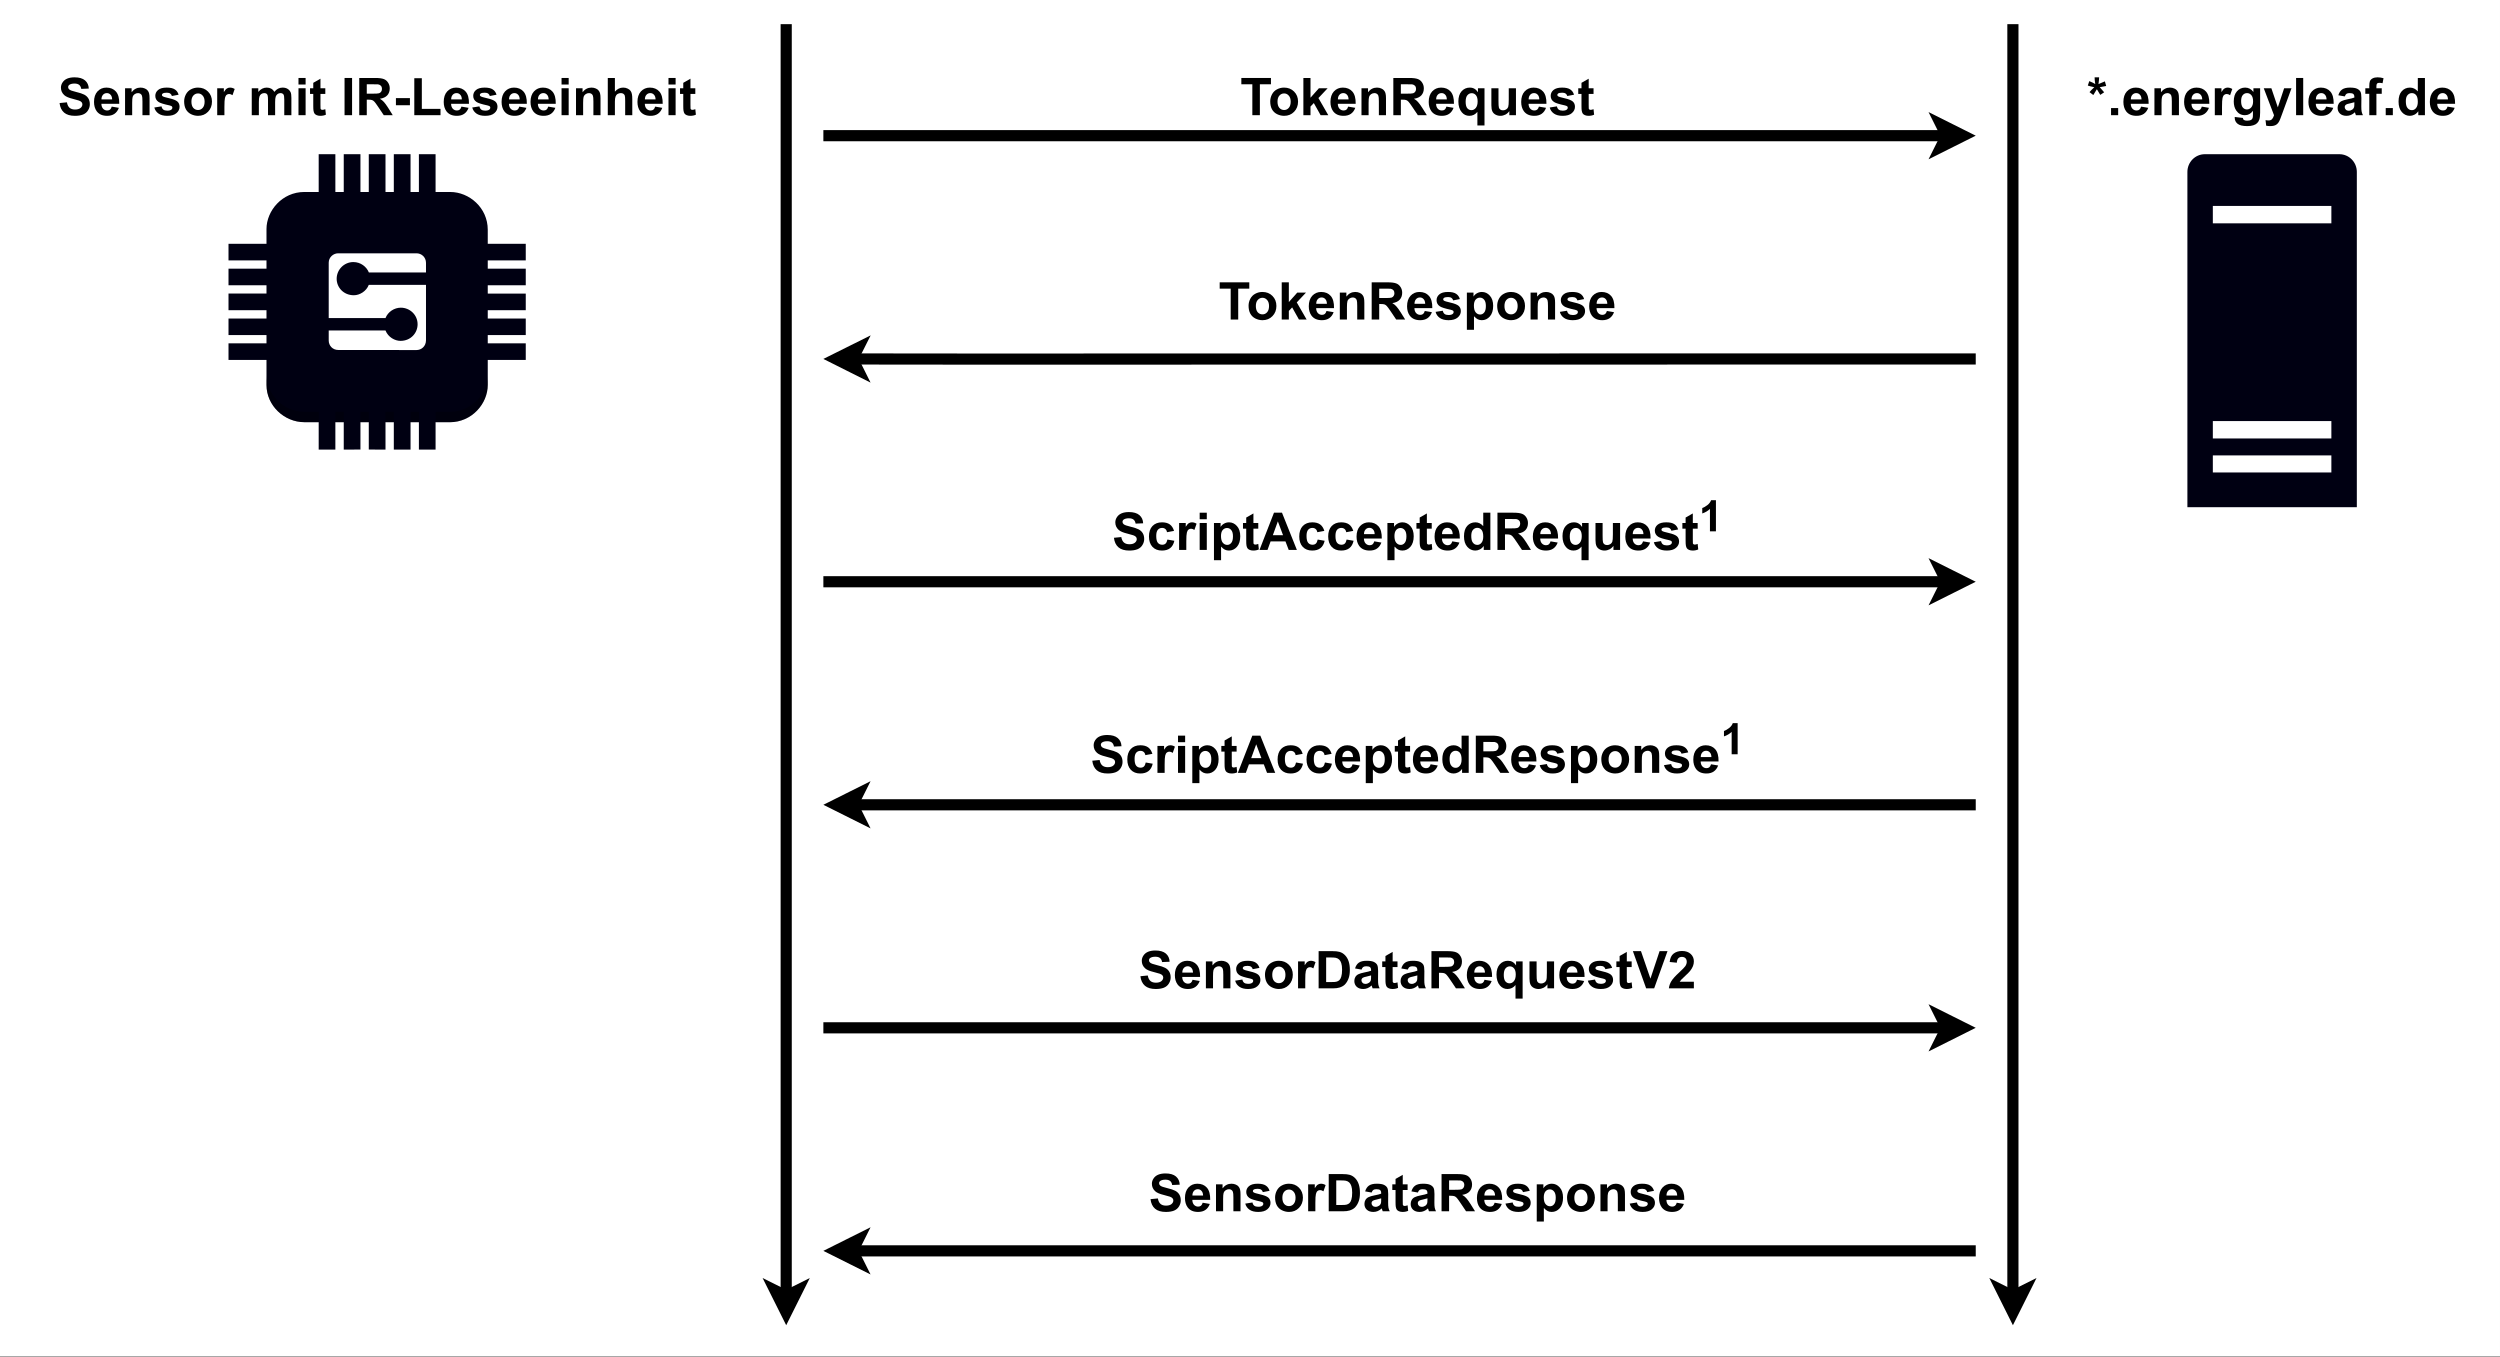 <?xml version="1.0" encoding="UTF-8"?>
<svg xmlns="http://www.w3.org/2000/svg" xmlns:xlink="http://www.w3.org/1999/xlink" width="482.88" height="262.08" viewBox="0 0 482.88 262.08">
<rect x="0" y="0" width="482.88" height="262.08" fill="#808080" stroke="none"/>
<defs>
<g>
<g id="glyph-0-0">
<path d="M 0.359 -2.344 L 1.781 -2.484 C 1.863 -2.004 2.035 -1.648 2.297 -1.422 C 2.555 -1.203 2.906 -1.094 3.344 -1.094 C 3.812 -1.094 4.164 -1.191 4.406 -1.391 C 4.645 -1.586 4.766 -1.82 4.766 -2.094 C 4.766 -2.258 4.711 -2.398 4.609 -2.516 C 4.504 -2.641 4.332 -2.742 4.094 -2.828 C 3.914 -2.891 3.523 -3 2.922 -3.156 C 2.141 -3.344 1.594 -3.578 1.281 -3.859 C 0.844 -4.254 0.625 -4.738 0.625 -5.312 C 0.625 -5.676 0.727 -6.016 0.938 -6.328 C 1.145 -6.648 1.441 -6.895 1.828 -7.062 C 2.223 -7.227 2.695 -7.312 3.25 -7.312 C 4.145 -7.312 4.82 -7.113 5.281 -6.719 C 5.738 -6.32 5.977 -5.797 6 -5.141 L 4.547 -5.078 C 4.484 -5.441 4.348 -5.703 4.141 -5.859 C 3.941 -6.023 3.641 -6.109 3.234 -6.109 C 2.805 -6.109 2.473 -6.023 2.234 -5.859 C 2.086 -5.742 2.016 -5.594 2.016 -5.406 C 2.016 -5.238 2.086 -5.094 2.234 -4.969 C 2.41 -4.812 2.852 -4.648 3.562 -4.484 C 4.27 -4.316 4.789 -4.145 5.125 -3.969 C 5.469 -3.789 5.734 -3.547 5.922 -3.234 C 6.109 -2.93 6.203 -2.551 6.203 -2.094 C 6.203 -1.688 6.086 -1.301 5.859 -0.938 C 5.641 -0.57 5.316 -0.301 4.891 -0.125 C 4.473 0.039 3.953 0.125 3.328 0.125 C 2.422 0.125 1.723 -0.082 1.234 -0.5 C 0.742 -0.926 0.453 -1.539 0.359 -2.344 Z M 0.359 -2.344 "/>
</g>
<g id="glyph-0-1">
<path d="M 3.734 -1.656 L 5.109 -1.422 C 4.93 -0.922 4.648 -0.535 4.266 -0.266 C 3.891 -0.004 3.414 0.125 2.844 0.125 C 1.938 0.125 1.266 -0.172 0.828 -0.766 C 0.484 -1.242 0.312 -1.844 0.312 -2.562 C 0.312 -3.426 0.535 -4.102 0.984 -4.594 C 1.441 -5.082 2.016 -5.328 2.703 -5.328 C 3.484 -5.328 4.098 -5.07 4.547 -4.562 C 4.992 -4.051 5.207 -3.266 5.188 -2.203 L 1.734 -2.203 C 1.742 -1.797 1.852 -1.477 2.062 -1.25 C 2.281 -1.02 2.547 -0.906 2.859 -0.906 C 3.078 -0.906 3.258 -0.961 3.406 -1.078 C 3.551 -1.203 3.66 -1.395 3.734 -1.656 Z M 3.812 -3.047 C 3.801 -3.453 3.695 -3.754 3.5 -3.953 C 3.312 -4.16 3.078 -4.266 2.797 -4.266 C 2.492 -4.266 2.242 -4.156 2.047 -3.938 C 1.848 -3.719 1.75 -3.422 1.75 -3.047 Z M 3.812 -3.047 "/>
</g>
<g id="glyph-0-2">
<path d="M 5.453 0 L 4.078 0 L 4.078 -2.656 C 4.078 -3.219 4.047 -3.582 3.984 -3.75 C 3.93 -3.914 3.836 -4.039 3.703 -4.125 C 3.566 -4.219 3.41 -4.266 3.234 -4.266 C 2.992 -4.266 2.773 -4.195 2.578 -4.062 C 2.391 -3.938 2.258 -3.766 2.188 -3.547 C 2.125 -3.336 2.094 -2.941 2.094 -2.359 L 2.094 0 L 0.719 0 L 0.719 -5.203 L 1.984 -5.203 L 1.984 -4.438 C 2.441 -5.031 3.016 -5.328 3.703 -5.328 C 4.016 -5.328 4.297 -5.27 4.547 -5.156 C 4.797 -5.051 4.984 -4.91 5.109 -4.734 C 5.242 -4.566 5.332 -4.375 5.375 -4.156 C 5.426 -3.945 5.453 -3.641 5.453 -3.234 Z M 5.453 0 "/>
</g>
<g id="glyph-0-3">
<path d="M 0.234 -1.484 L 1.625 -1.703 C 1.676 -1.43 1.789 -1.223 1.969 -1.078 C 2.156 -0.941 2.41 -0.875 2.734 -0.875 C 3.086 -0.875 3.352 -0.941 3.531 -1.078 C 3.656 -1.172 3.719 -1.289 3.719 -1.438 C 3.719 -1.539 3.688 -1.629 3.625 -1.703 C 3.551 -1.766 3.395 -1.828 3.156 -1.891 C 2.039 -2.129 1.336 -2.352 1.047 -2.562 C 0.629 -2.844 0.422 -3.234 0.422 -3.734 C 0.422 -4.18 0.598 -4.555 0.953 -4.859 C 1.316 -5.172 1.875 -5.328 2.625 -5.328 C 3.332 -5.328 3.859 -5.207 4.203 -4.969 C 4.555 -4.738 4.797 -4.398 4.922 -3.953 L 3.625 -3.703 C 3.57 -3.91 3.469 -4.066 3.312 -4.172 C 3.156 -4.285 2.93 -4.344 2.641 -4.344 C 2.273 -4.344 2.016 -4.289 1.859 -4.188 C 1.754 -4.113 1.703 -4.02 1.703 -3.906 C 1.703 -3.801 1.75 -3.719 1.844 -3.656 C 1.969 -3.562 2.395 -3.43 3.125 -3.266 C 3.863 -3.098 4.379 -2.895 4.672 -2.656 C 4.961 -2.406 5.109 -2.062 5.109 -1.625 C 5.109 -1.145 4.906 -0.734 4.5 -0.391 C 4.102 -0.047 3.516 0.125 2.734 0.125 C 2.023 0.125 1.461 -0.02 1.047 -0.312 C 0.629 -0.602 0.359 -0.992 0.234 -1.484 Z M 0.234 -1.484 "/>
</g>
<g id="glyph-0-4">
<path d="M 0.406 -2.672 C 0.406 -3.129 0.516 -3.57 0.734 -4 C 0.961 -4.438 1.285 -4.766 1.703 -4.984 C 2.117 -5.211 2.578 -5.328 3.078 -5.328 C 3.867 -5.328 4.516 -5.07 5.016 -4.562 C 5.523 -4.051 5.781 -3.406 5.781 -2.625 C 5.781 -1.832 5.523 -1.176 5.016 -0.656 C 4.504 -0.133 3.863 0.125 3.094 0.125 C 2.613 0.125 2.156 0.012 1.719 -0.203 C 1.289 -0.422 0.961 -0.738 0.734 -1.156 C 0.516 -1.57 0.406 -2.078 0.406 -2.672 Z M 1.812 -2.609 C 1.812 -2.086 1.93 -1.688 2.172 -1.406 C 2.422 -1.133 2.727 -1 3.094 -1 C 3.445 -1 3.742 -1.133 3.984 -1.406 C 4.234 -1.688 4.359 -2.086 4.359 -2.609 C 4.359 -3.117 4.234 -3.508 3.984 -3.781 C 3.742 -4.062 3.445 -4.203 3.094 -4.203 C 2.727 -4.203 2.422 -4.062 2.172 -3.781 C 1.93 -3.508 1.812 -3.117 1.812 -2.609 Z M 1.812 -2.609 "/>
</g>
<g id="glyph-0-5">
<path d="M 2.047 0 L 0.656 0 L 0.656 -5.203 L 1.938 -5.203 L 1.938 -4.469 C 2.156 -4.82 2.352 -5.051 2.531 -5.156 C 2.707 -5.27 2.906 -5.328 3.125 -5.328 C 3.438 -5.328 3.738 -5.238 4.031 -5.062 L 3.609 -3.859 C 3.379 -4.016 3.164 -4.094 2.969 -4.094 C 2.77 -4.094 2.602 -4.035 2.469 -3.922 C 2.332 -3.816 2.227 -3.625 2.156 -3.344 C 2.082 -3.07 2.047 -2.492 2.047 -1.609 Z M 2.047 0 "/>
</g>
<g id="glyph-0-6">
</g>
<g id="glyph-0-7">
<path d="M 0.625 -5.203 L 1.891 -5.203 L 1.891 -4.5 C 2.348 -5.051 2.891 -5.328 3.516 -5.328 C 3.848 -5.328 4.133 -5.258 4.375 -5.125 C 4.625 -4.988 4.828 -4.781 4.984 -4.5 C 5.211 -4.781 5.457 -4.988 5.719 -5.125 C 5.988 -5.258 6.273 -5.328 6.578 -5.328 C 6.953 -5.328 7.27 -5.25 7.531 -5.094 C 7.801 -4.938 8.004 -4.707 8.141 -4.406 C 8.234 -4.188 8.281 -3.828 8.281 -3.328 L 8.281 0 L 6.906 0 L 6.906 -2.984 C 6.906 -3.492 6.859 -3.828 6.766 -3.984 C 6.629 -4.172 6.43 -4.266 6.172 -4.266 C 5.973 -4.266 5.789 -4.207 5.625 -4.094 C 5.457 -3.977 5.332 -3.805 5.25 -3.578 C 5.176 -3.348 5.141 -2.988 5.141 -2.5 L 5.141 0 L 3.766 0 L 3.766 -2.859 C 3.766 -3.359 3.738 -3.68 3.688 -3.828 C 3.645 -3.984 3.57 -4.094 3.469 -4.156 C 3.363 -4.227 3.223 -4.266 3.047 -4.266 C 2.836 -4.266 2.645 -4.207 2.469 -4.094 C 2.301 -3.977 2.18 -3.812 2.109 -3.594 C 2.035 -3.383 2 -3.031 2 -2.531 L 2 0 L 0.625 0 Z M 0.625 -5.203 "/>
</g>
<g id="glyph-0-8">
<path d="M 0.719 -5.922 L 0.719 -7.188 L 2.094 -7.188 L 2.094 -5.922 Z M 0.719 0 L 0.719 -5.203 L 2.094 -5.203 L 2.094 0 Z M 0.719 0 "/>
</g>
<g id="glyph-0-9">
<path d="M 3.109 -5.203 L 3.109 -4.109 L 2.172 -4.109 L 2.172 -2.016 C 2.172 -1.586 2.176 -1.336 2.188 -1.266 C 2.207 -1.191 2.25 -1.133 2.312 -1.094 C 2.375 -1.051 2.453 -1.031 2.547 -1.031 C 2.68 -1.031 2.867 -1.07 3.109 -1.156 L 3.219 -0.094 C 2.906 0.051 2.547 0.125 2.141 0.125 C 1.891 0.125 1.66 0.082 1.453 0 C 1.254 -0.082 1.109 -0.191 1.016 -0.328 C 0.93 -0.461 0.867 -0.645 0.828 -0.875 C 0.797 -1.031 0.781 -1.352 0.781 -1.844 L 0.781 -4.109 L 0.156 -4.109 L 0.156 -5.203 L 0.781 -5.203 L 0.781 -6.25 L 2.172 -7.047 L 2.172 -5.203 Z M 3.109 -5.203 "/>
</g>
<g id="glyph-0-10">
<path d="M 0.688 0 L 0.688 -7.188 L 2.141 -7.188 L 2.141 0 Z M 0.688 0 "/>
</g>
<g id="glyph-0-11">
<path d="M 0.734 0 L 0.734 -7.188 L 3.797 -7.188 C 4.555 -7.188 5.109 -7.117 5.453 -6.984 C 5.805 -6.859 6.086 -6.629 6.297 -6.297 C 6.516 -5.973 6.625 -5.598 6.625 -5.172 C 6.625 -4.629 6.461 -4.18 6.141 -3.828 C 5.828 -3.484 5.352 -3.266 4.719 -3.172 C 5.031 -2.992 5.285 -2.789 5.484 -2.562 C 5.691 -2.344 5.973 -1.957 6.328 -1.406 L 7.203 0 L 5.469 0 L 4.422 -1.562 C 4.047 -2.125 3.785 -2.477 3.641 -2.625 C 3.504 -2.77 3.359 -2.867 3.203 -2.922 C 3.055 -2.973 2.816 -3 2.484 -3 L 2.188 -3 L 2.188 0 Z M 2.188 -4.156 L 3.266 -4.156 C 3.961 -4.156 4.395 -4.18 4.562 -4.234 C 4.738 -4.297 4.875 -4.398 4.969 -4.547 C 5.07 -4.691 5.125 -4.867 5.125 -5.078 C 5.125 -5.328 5.055 -5.523 4.922 -5.672 C 4.797 -5.816 4.613 -5.91 4.375 -5.953 C 4.258 -5.961 3.91 -5.969 3.328 -5.969 L 2.188 -5.969 Z M 2.188 -4.156 "/>
</g>
<g id="glyph-0-12">
<path d="M 0.562 -1.922 L 0.562 -3.297 L 3.266 -3.297 L 3.266 -1.922 Z M 0.562 -1.922 "/>
</g>
<g id="glyph-0-13">
<path d="M 0.766 0 L 0.766 -7.141 L 2.219 -7.141 L 2.219 -1.219 L 5.828 -1.219 L 5.828 0 Z M 0.766 0 "/>
</g>
<g id="glyph-0-14">
<path d="M 2.094 -7.188 L 2.094 -4.547 C 2.539 -5.066 3.07 -5.328 3.688 -5.328 C 4.008 -5.328 4.297 -5.266 4.547 -5.141 C 4.805 -5.023 5 -4.875 5.125 -4.688 C 5.25 -4.508 5.332 -4.305 5.375 -4.078 C 5.426 -3.859 5.453 -3.52 5.453 -3.062 L 5.453 0 L 4.078 0 L 4.078 -2.75 C 4.078 -3.301 4.051 -3.648 4 -3.797 C 3.945 -3.941 3.852 -4.055 3.719 -4.141 C 3.594 -4.223 3.43 -4.266 3.234 -4.266 C 3.004 -4.266 2.797 -4.207 2.609 -4.094 C 2.43 -3.988 2.301 -3.82 2.219 -3.594 C 2.133 -3.375 2.094 -3.047 2.094 -2.609 L 2.094 0 L 0.719 0 L 0.719 -7.188 Z M 2.094 -7.188 "/>
</g>
<g id="glyph-0-15">
<path d="M 1.203 -3.891 L 0.469 -4.453 C 0.695 -4.723 0.941 -4.977 1.203 -5.219 C 1.297 -5.312 1.359 -5.375 1.391 -5.406 C 1.305 -5.414 1.07 -5.469 0.688 -5.562 C 0.406 -5.633 0.223 -5.688 0.141 -5.719 L 0.422 -6.578 C 0.848 -6.41 1.234 -6.223 1.578 -6.016 C 1.492 -6.547 1.453 -6.977 1.453 -7.312 L 2.328 -7.312 C 2.328 -7.07 2.285 -6.633 2.203 -6 C 2.266 -6.02 2.406 -6.082 2.625 -6.188 C 2.914 -6.32 3.188 -6.438 3.438 -6.531 L 3.688 -5.641 C 3.332 -5.566 2.914 -5.488 2.438 -5.406 L 3.016 -4.75 C 3.141 -4.613 3.234 -4.504 3.297 -4.422 L 2.547 -3.922 L 1.891 -5.016 C 1.691 -4.66 1.461 -4.285 1.203 -3.891 Z M 1.203 -3.891 "/>
</g>
<g id="glyph-0-16">
<path d="M 0.719 0 L 0.719 -1.375 L 2.094 -1.375 L 2.094 0 Z M 0.719 0 "/>
</g>
<g id="glyph-0-17">
<path d="M 0.594 0.344 L 2.172 0.531 C 2.191 0.719 2.25 0.844 2.344 0.906 C 2.477 1.008 2.688 1.062 2.969 1.062 C 3.32 1.062 3.594 1.004 3.781 0.891 C 3.895 0.828 3.984 0.711 4.047 0.547 C 4.086 0.43 4.109 0.223 4.109 -0.078 L 4.109 -0.844 C 3.703 -0.281 3.188 0 2.562 0 C 1.852 0 1.297 -0.297 0.891 -0.891 C 0.566 -1.359 0.406 -1.941 0.406 -2.641 C 0.406 -3.504 0.613 -4.164 1.031 -4.625 C 1.457 -5.094 1.984 -5.328 2.609 -5.328 C 3.254 -5.328 3.785 -5.047 4.203 -4.484 L 4.203 -5.203 L 5.5 -5.203 L 5.5 -0.531 C 5.5 0.082 5.445 0.539 5.344 0.844 C 5.238 1.145 5.094 1.379 4.906 1.547 C 4.727 1.723 4.484 1.859 4.172 1.953 C 3.867 2.055 3.484 2.109 3.016 2.109 C 2.141 2.109 1.516 1.957 1.141 1.656 C 0.773 1.352 0.594 0.973 0.594 0.516 C 0.594 0.461 0.594 0.406 0.594 0.344 Z M 1.828 -2.719 C 1.828 -2.164 1.93 -1.758 2.141 -1.5 C 2.359 -1.238 2.625 -1.109 2.938 -1.109 C 3.27 -1.109 3.551 -1.238 3.781 -1.5 C 4.02 -1.77 4.141 -2.16 4.141 -2.672 C 4.141 -3.211 4.023 -3.613 3.797 -3.875 C 3.578 -4.133 3.301 -4.266 2.969 -4.266 C 2.633 -4.266 2.359 -4.133 2.141 -3.875 C 1.93 -3.625 1.828 -3.238 1.828 -2.719 Z M 1.828 -2.719 "/>
</g>
<g id="glyph-0-18">
<path d="M 0.062 -5.203 L 1.531 -5.203 L 2.781 -1.516 L 4 -5.203 L 5.422 -5.203 L 3.594 -0.203 L 3.25 0.719 C 3.133 1.02 3.02 1.25 2.906 1.406 C 2.801 1.562 2.676 1.691 2.531 1.797 C 2.395 1.898 2.223 1.977 2.016 2.031 C 1.805 2.082 1.57 2.109 1.312 2.109 C 1.039 2.109 0.781 2.082 0.531 2.031 L 0.406 0.953 C 0.613 0.992 0.805 1.016 0.984 1.016 C 1.305 1.016 1.539 0.922 1.688 0.734 C 1.844 0.547 1.961 0.305 2.047 0.016 Z M 0.062 -5.203 "/>
</g>
<g id="glyph-0-19">
<path d="M 0.719 0 L 0.719 -7.188 L 2.094 -7.188 L 2.094 0 Z M 0.719 0 "/>
</g>
<g id="glyph-0-20">
<path d="M 1.75 -3.625 L 0.5 -3.844 C 0.645 -4.344 0.883 -4.711 1.219 -4.953 C 1.562 -5.203 2.07 -5.328 2.75 -5.328 C 3.363 -5.328 3.82 -5.254 4.125 -5.109 C 4.426 -4.961 4.641 -4.773 4.766 -4.547 C 4.891 -4.328 4.953 -3.922 4.953 -3.328 L 4.938 -1.719 C 4.938 -1.258 4.957 -0.922 5 -0.703 C 5.039 -0.484 5.125 -0.25 5.25 0 L 3.891 0 C 3.848 -0.094 3.801 -0.227 3.75 -0.406 C 3.727 -0.488 3.711 -0.539 3.703 -0.562 C 3.461 -0.332 3.207 -0.16 2.938 -0.047 C 2.676 0.066 2.395 0.125 2.094 0.125 C 1.551 0.125 1.125 -0.02 0.812 -0.312 C 0.508 -0.602 0.359 -0.973 0.359 -1.422 C 0.359 -1.711 0.426 -1.973 0.562 -2.203 C 0.707 -2.441 0.906 -2.617 1.156 -2.734 C 1.414 -2.859 1.781 -2.969 2.25 -3.062 C 2.895 -3.188 3.344 -3.301 3.594 -3.406 L 3.594 -3.531 C 3.594 -3.801 3.523 -3.988 3.391 -4.094 C 3.266 -4.207 3.02 -4.266 2.656 -4.266 C 2.414 -4.266 2.223 -4.219 2.078 -4.125 C 1.941 -4.031 1.832 -3.863 1.75 -3.625 Z M 3.594 -2.5 C 3.414 -2.438 3.133 -2.363 2.75 -2.281 C 2.375 -2.207 2.125 -2.129 2 -2.047 C 1.82 -1.922 1.734 -1.758 1.734 -1.562 C 1.734 -1.375 1.805 -1.207 1.953 -1.062 C 2.098 -0.926 2.281 -0.859 2.5 -0.859 C 2.75 -0.859 2.988 -0.938 3.219 -1.094 C 3.383 -1.219 3.492 -1.375 3.547 -1.562 C 3.578 -1.676 3.594 -1.898 3.594 -2.234 Z M 3.594 -2.5 "/>
</g>
<g id="glyph-0-21">
<path d="M 0.125 -5.203 L 0.891 -5.203 L 0.891 -5.609 C 0.891 -6.047 0.93 -6.367 1.016 -6.578 C 1.109 -6.797 1.281 -6.973 1.531 -7.109 C 1.781 -7.242 2.098 -7.312 2.484 -7.312 C 2.879 -7.312 3.266 -7.254 3.641 -7.141 L 3.453 -6.172 C 3.234 -6.223 3.023 -6.25 2.828 -6.25 C 2.617 -6.25 2.473 -6.203 2.391 -6.109 C 2.305 -6.016 2.266 -5.836 2.266 -5.578 L 2.266 -5.203 L 3.297 -5.203 L 3.297 -4.125 L 2.266 -4.125 L 2.266 0 L 0.891 0 L 0.891 -4.125 L 0.125 -4.125 Z M 0.125 -5.203 "/>
</g>
<g id="glyph-0-22">
<path d="M 5.5 0 L 4.219 0 L 4.219 -0.766 C 4.008 -0.461 3.758 -0.238 3.469 -0.094 C 3.176 0.051 2.883 0.125 2.594 0.125 C 1.988 0.125 1.473 -0.113 1.047 -0.594 C 0.617 -1.082 0.406 -1.758 0.406 -2.625 C 0.406 -3.508 0.613 -4.18 1.031 -4.641 C 1.445 -5.098 1.973 -5.328 2.609 -5.328 C 3.191 -5.328 3.695 -5.082 4.125 -4.594 L 4.125 -7.188 L 5.5 -7.188 Z M 1.812 -2.719 C 1.812 -2.164 1.891 -1.766 2.047 -1.516 C 2.273 -1.148 2.586 -0.969 2.984 -0.969 C 3.297 -0.969 3.562 -1.102 3.781 -1.375 C 4.008 -1.645 4.125 -2.047 4.125 -2.578 C 4.125 -3.18 4.016 -3.613 3.797 -3.875 C 3.586 -4.133 3.312 -4.266 2.969 -4.266 C 2.645 -4.266 2.367 -4.133 2.141 -3.875 C 1.922 -3.625 1.812 -3.238 1.812 -2.719 Z M 1.812 -2.719 "/>
</g>
<g id="glyph-0-23">
<path d="M 2.344 0 L 2.344 -5.969 L 0.219 -5.969 L 0.219 -7.188 L 5.938 -7.188 L 5.938 -5.969 L 3.797 -5.969 L 3.797 0 Z M 2.344 0 "/>
</g>
<g id="glyph-0-24">
<path d="M 0.672 0 L 0.672 -7.188 L 2.047 -7.188 L 2.047 -3.375 L 3.672 -5.203 L 5.359 -5.203 L 3.578 -3.312 L 5.484 0 L 4 0 L 2.688 -2.344 L 2.047 -1.672 L 2.047 0 Z M 0.672 0 "/>
</g>
<g id="glyph-0-25">
<path d="M 4.125 1.984 L 4.125 -0.641 C 3.945 -0.41 3.723 -0.223 3.453 -0.078 C 3.18 0.055 2.891 0.125 2.578 0.125 C 1.992 0.125 1.508 -0.098 1.125 -0.547 C 0.676 -1.066 0.453 -1.77 0.453 -2.656 C 0.453 -3.5 0.66 -4.156 1.078 -4.625 C 1.504 -5.094 2.031 -5.328 2.656 -5.328 C 3 -5.328 3.297 -5.254 3.547 -5.109 C 3.805 -4.961 4.035 -4.738 4.234 -4.438 L 4.234 -5.203 L 5.5 -5.203 L 5.5 1.984 Z M 4.172 -2.672 C 4.172 -3.203 4.062 -3.598 3.844 -3.859 C 3.625 -4.117 3.352 -4.25 3.031 -4.25 C 2.695 -4.25 2.414 -4.113 2.188 -3.844 C 1.969 -3.582 1.859 -3.164 1.859 -2.594 C 1.859 -2.02 1.961 -1.602 2.172 -1.344 C 2.391 -1.094 2.66 -0.969 2.984 -0.969 C 3.297 -0.969 3.57 -1.109 3.812 -1.391 C 4.051 -1.68 4.172 -2.109 4.172 -2.672 Z M 4.172 -2.672 "/>
</g>
<g id="glyph-0-26">
<path d="M 4.156 0 L 4.156 -0.781 C 3.957 -0.5 3.703 -0.273 3.391 -0.109 C 3.086 0.043 2.766 0.125 2.422 0.125 C 2.078 0.125 1.766 0.043 1.484 -0.109 C 1.203 -0.266 1 -0.477 0.875 -0.75 C 0.75 -1.031 0.688 -1.414 0.688 -1.906 L 0.688 -5.203 L 2.062 -5.203 L 2.062 -2.812 C 2.062 -2.082 2.086 -1.633 2.141 -1.469 C 2.191 -1.301 2.285 -1.172 2.422 -1.078 C 2.555 -0.984 2.727 -0.938 2.938 -0.938 C 3.164 -0.938 3.375 -1 3.562 -1.125 C 3.75 -1.25 3.875 -1.406 3.938 -1.594 C 4.008 -1.789 4.047 -2.266 4.047 -3.016 L 4.047 -5.203 L 5.438 -5.203 L 5.438 0 Z M 4.156 0 "/>
</g>
<g id="glyph-0-27">
<path d="M 0.688 -5.203 L 1.969 -5.203 L 1.969 -4.438 C 2.133 -4.707 2.359 -4.922 2.641 -5.078 C 2.93 -5.242 3.25 -5.328 3.594 -5.328 C 4.195 -5.328 4.707 -5.086 5.125 -4.609 C 5.551 -4.141 5.766 -3.484 5.766 -2.641 C 5.766 -1.766 5.551 -1.082 5.125 -0.594 C 4.695 -0.113 4.18 0.125 3.578 0.125 C 3.297 0.125 3.035 0.066 2.797 -0.047 C 2.566 -0.16 2.32 -0.359 2.062 -0.641 L 2.062 1.984 L 0.688 1.984 Z M 2.047 -2.688 C 2.047 -2.102 2.16 -1.672 2.391 -1.391 C 2.629 -1.109 2.914 -0.969 3.25 -0.969 C 3.562 -0.969 3.82 -1.098 4.031 -1.359 C 4.25 -1.617 4.359 -2.039 4.359 -2.625 C 4.359 -3.164 4.25 -3.566 4.031 -3.828 C 3.812 -4.098 3.539 -4.234 3.219 -4.234 C 2.883 -4.234 2.602 -4.102 2.375 -3.844 C 2.156 -3.582 2.047 -3.195 2.047 -2.688 Z M 2.047 -2.688 "/>
</g>
<g id="glyph-0-28">
<path d="M 5.266 -3.672 L 3.906 -3.422 C 3.863 -3.691 3.758 -3.895 3.594 -4.031 C 3.426 -4.176 3.219 -4.25 2.969 -4.25 C 2.625 -4.25 2.348 -4.129 2.141 -3.891 C 1.93 -3.648 1.828 -3.254 1.828 -2.703 C 1.828 -2.078 1.93 -1.633 2.141 -1.375 C 2.348 -1.125 2.629 -1 2.984 -1 C 3.242 -1 3.457 -1.07 3.625 -1.219 C 3.789 -1.375 3.91 -1.633 3.984 -2 L 5.328 -1.766 C 5.191 -1.141 4.922 -0.664 4.516 -0.344 C 4.117 -0.031 3.586 0.125 2.922 0.125 C 2.16 0.125 1.551 -0.113 1.094 -0.594 C 0.645 -1.082 0.422 -1.75 0.422 -2.594 C 0.422 -3.457 0.645 -4.129 1.094 -4.609 C 1.551 -5.086 2.164 -5.328 2.938 -5.328 C 3.57 -5.328 4.078 -5.191 4.453 -4.922 C 4.828 -4.648 5.098 -4.234 5.266 -3.672 Z M 5.266 -3.672 "/>
</g>
<g id="glyph-0-29">
<path d="M 7.219 0 L 5.641 0 L 5.016 -1.641 L 2.141 -1.641 L 1.547 0 L 0 0 L 2.797 -7.188 L 4.344 -7.188 Z M 4.547 -2.844 L 3.547 -5.516 L 2.578 -2.844 Z M 4.547 -2.844 "/>
</g>
<g id="glyph-0-30">
<path d="M 0.719 -7.188 L 3.375 -7.188 C 3.977 -7.188 4.438 -7.141 4.75 -7.047 C 5.164 -6.93 5.523 -6.711 5.828 -6.391 C 6.129 -6.078 6.359 -5.688 6.516 -5.219 C 6.672 -4.758 6.75 -4.195 6.75 -3.531 C 6.75 -2.938 6.676 -2.426 6.531 -2 C 6.352 -1.477 6.098 -1.051 5.766 -0.719 C 5.516 -0.477 5.176 -0.289 4.75 -0.156 C 4.426 -0.051 3.992 0 3.453 0 L 0.719 0 Z M 2.172 -5.969 L 2.172 -1.219 L 3.266 -1.219 C 3.672 -1.219 3.961 -1.238 4.141 -1.281 C 4.379 -1.344 4.57 -1.441 4.719 -1.578 C 4.875 -1.723 5 -1.953 5.094 -2.266 C 5.195 -2.586 5.25 -3.031 5.25 -3.594 C 5.25 -4.145 5.195 -4.566 5.094 -4.859 C 5 -5.16 4.863 -5.395 4.688 -5.562 C 4.52 -5.727 4.297 -5.844 4.016 -5.906 C 3.816 -5.945 3.422 -5.969 2.828 -5.969 Z M 2.172 -5.969 "/>
</g>
<g id="glyph-0-31">
<path d="M 2.562 0 L 0 -7.188 L 1.562 -7.188 L 3.391 -1.875 L 5.156 -7.188 L 6.688 -7.188 L 4.109 0 Z M 2.562 0 "/>
</g>
<g id="glyph-0-32">
<path d="M 5.078 -1.281 L 5.078 0 L 0.25 0 C 0.301 -0.477 0.457 -0.938 0.719 -1.375 C 0.977 -1.812 1.492 -2.383 2.266 -3.094 C 2.891 -3.676 3.273 -4.07 3.422 -4.281 C 3.609 -4.562 3.703 -4.844 3.703 -5.125 C 3.703 -5.426 3.617 -5.66 3.453 -5.828 C 3.285 -5.992 3.055 -6.078 2.766 -6.078 C 2.473 -6.078 2.242 -5.988 2.078 -5.812 C 1.91 -5.645 1.812 -5.359 1.781 -4.953 L 0.406 -5.094 C 0.488 -5.852 0.742 -6.395 1.172 -6.719 C 1.609 -7.051 2.148 -7.219 2.797 -7.219 C 3.504 -7.219 4.062 -7.023 4.469 -6.641 C 4.875 -6.266 5.078 -5.789 5.078 -5.219 C 5.078 -4.895 5.02 -4.586 4.906 -4.297 C 4.789 -4.004 4.609 -3.695 4.359 -3.375 C 4.191 -3.164 3.891 -2.859 3.453 -2.453 C 3.016 -2.055 2.738 -1.789 2.625 -1.656 C 2.508 -1.531 2.414 -1.406 2.344 -1.281 Z M 5.078 -1.281 "/>
</g>
<g id="glyph-1-0">
<path d="M 3.297 0 L 2.141 0 L 2.141 -4.328 C 1.723 -3.93 1.227 -3.641 0.656 -3.453 L 0.656 -4.5 C 0.957 -4.602 1.285 -4.789 1.641 -5.062 C 1.992 -5.332 2.234 -5.648 2.359 -6.016 L 3.297 -6.016 Z M 3.297 0 "/>
</g>
</g>
<clipPath id="clip-0">
<path clip-rule="nonzero" d="M 0 0 L 482.879 0 L 482.879 261.953 L 0 261.953 Z M 0 0 "/>
</clipPath>
<clipPath id="clip-1">
<path clip-rule="nonzero" d="M 119 218 L 185 218 L 185 261.234 L 119 261.234 Z M 119 218 "/>
</clipPath>
<clipPath id="clip-2">
<path clip-rule="nonzero" d="M 356 218 L 422 218 L 422 261.234 L 356 261.234 Z M 356 218 "/>
</clipPath>
<clipPath id="clip-3">
<path clip-rule="nonzero" d="M 130 208 L 197 208 L 197 261.234 L 130 261.234 Z M 130 208 "/>
</clipPath>
</defs>
<g clip-path="url(#clip-0)">
<path fill-rule="nonzero" fill="rgb(100%, 100%, 100%)" fill-opacity="1" d="M 0 0 L 483 0 L 483 261.953 L 0 261.953 Z M 0 0 "/>
</g>
<path fill-rule="nonzero" fill="rgb(0.389%, 0%, 7.059%)" fill-opacity="1" d="M 84.133 86.84 L 80.91 86.84 L 80.91 81.543 L 79.297 81.543 L 79.297 86.84 L 76.066 86.84 L 76.066 81.543 L 74.461 81.551 L 74.461 86.84 L 71.23 86.832 L 71.23 81.551 L 69.621 81.543 L 69.621 86.832 L 66.395 86.84 L 66.395 81.543 L 64.777 81.543 L 64.777 86.84 L 61.555 86.84 L 61.555 81.551 L 58.758 81.543 C 54.969 81.543 51.473 78.398 51.473 74.352 L 51.473 69.523 L 44.137 69.523 L 44.137 66.32 L 51.473 66.32 L 51.473 64.715 L 44.137 64.715 L 44.137 61.52 L 51.473 61.52 L 51.473 59.91 L 44.137 59.91 L 44.137 56.703 L 51.473 56.703 L 51.473 55.105 L 44.137 55.105 L 44.137 51.895 L 51.473 51.895 L 51.473 50.297 L 44.137 50.297 L 44.137 47.086 L 51.473 47.086 L 51.473 44.238 C 51.473 40.715 54.492 37.082 58.777 37.082 L 61.555 37.082 L 61.555 29.785 L 64.777 29.789 L 64.777 37.082 L 66.395 37.082 L 66.395 29.785 L 69.621 29.789 L 69.621 37.082 L 71.23 37.082 L 71.23 29.789 L 74.461 29.785 L 74.461 37.082 L 76.066 37.082 L 76.066 29.785 L 79.297 29.789 L 79.297 37.082 L 80.91 37.082 L 80.91 29.785 L 84.133 29.789 L 84.133 37.082 L 86.961 37.082 C 90.613 37.082 94.211 40.105 94.211 44.375 L 94.211 47.086 L 101.551 47.086 L 101.551 50.297 L 94.211 50.297 L 94.211 51.895 L 101.551 51.895 L 101.551 55.105 L 94.211 55.105 L 94.211 56.703 L 101.551 56.711 L 101.551 59.91 L 94.211 59.91 L 94.211 61.52 L 101.551 61.52 L 101.551 64.715 L 94.211 64.715 L 94.211 66.32 L 101.551 66.32 L 101.551 69.523 L 94.211 69.523 L 94.211 74.336 C 94.211 77.996 91.109 81.551 86.891 81.551 L 84.133 81.543 Z M 84.133 86.84 "/>
<path fill-rule="nonzero" fill="rgb(0%, 0%, 0%)" fill-opacity="0.302" d="M 61.555 81.551 L 58.758 81.543 C 54.969 81.543 51.473 78.391 51.473 74.352 L 51.473 72.516 C 51.473 75.621 54.234 79.539 58.844 79.539 L 61.555 79.539 Z M 64.777 81.543 L 64.777 79.539 L 66.395 79.555 L 66.395 81.543 Z M 69.621 81.543 L 69.621 79.539 L 71.23 79.539 L 71.23 81.551 Z M 74.461 81.551 L 74.461 79.539 L 76.066 79.539 L 76.066 81.543 Z M 79.297 81.543 L 79.297 79.539 L 80.91 79.539 L 80.91 81.543 Z M 84.133 81.543 L 84.133 79.539 L 87.039 79.539 C 90.809 79.539 94.211 76.262 94.211 72.449 L 94.211 74.336 C 94.211 78.004 91.109 81.551 86.891 81.551 Z M 84.133 81.543 "/>
<path fill-rule="nonzero" fill="rgb(100%, 100%, 100%)" fill-opacity="1" d="M 65.336 67.598 C 64.262 67.598 63.492 66.781 63.492 65.762 L 63.492 63.836 L 74.461 63.836 C 74.977 65.145 76.281 65.84 77.359 65.84 C 79.348 65.84 80.66 64.312 80.66 62.633 C 80.66 60.809 79.152 59.43 77.422 59.43 C 76.133 59.43 74.918 60.25 74.461 61.434 L 63.492 61.434 L 63.492 50.734 C 63.492 49.68 64.391 48.926 65.316 48.926 L 80.461 48.926 C 81.387 48.926 82.281 49.656 82.281 50.777 L 82.281 52.621 L 71.246 52.621 C 70.801 51.523 69.672 50.617 68.25 50.617 C 66.48 50.617 65.027 52.066 65.027 53.855 C 65.027 55.484 66.328 57.027 68.352 57.027 C 69.457 57.027 70.75 56.273 71.23 55.023 L 82.281 55.023 L 82.281 65.711 C 82.281 66.895 81.391 67.613 80.438 67.613 Z M 65.336 67.598 "/>
<g fill="rgb(0%, 0%, 0%)" fill-opacity="1">
<use xlink:href="#glyph-0-0" x="11.146" y="22.248"/>
<use xlink:href="#glyph-0-1" x="17.848" y="22.248"/>
<use xlink:href="#glyph-0-2" x="23.436" y="22.248"/>
<use xlink:href="#glyph-0-3" x="29.574" y="22.248"/>
<use xlink:href="#glyph-0-4" x="35.162" y="22.248"/>
<use xlink:href="#glyph-0-5" x="41.299" y="22.248"/>
<use xlink:href="#glyph-0-6" x="45.209" y="22.248"/>
<use xlink:href="#glyph-0-7" x="48.001" y="22.248"/>
<use xlink:href="#glyph-0-8" x="56.934" y="22.248"/>
<use xlink:href="#glyph-0-9" x="59.726" y="22.248"/>
<use xlink:href="#glyph-0-6" x="63.072" y="22.248"/>
<use xlink:href="#glyph-0-10" x="65.863" y="22.248"/>
<use xlink:href="#glyph-0-11" x="68.655" y="22.248"/>
<use xlink:href="#glyph-0-12" x="75.911" y="22.248"/>
<use xlink:href="#glyph-0-13" x="79.257" y="22.248"/>
<use xlink:href="#glyph-0-1" x="85.394" y="22.248"/>
<use xlink:href="#glyph-0-3" x="90.982" y="22.248"/>
<use xlink:href="#glyph-0-1" x="96.57" y="22.248"/>
<use xlink:href="#glyph-0-1" x="102.158" y="22.248"/>
<use xlink:href="#glyph-0-8" x="107.746" y="22.248"/>
<use xlink:href="#glyph-0-2" x="110.538" y="22.248"/>
<use xlink:href="#glyph-0-14" x="116.675" y="22.248"/>
<use xlink:href="#glyph-0-1" x="122.813" y="22.248"/>
<use xlink:href="#glyph-0-8" x="128.401" y="22.248"/>
<use xlink:href="#glyph-0-9" x="131.192" y="22.248"/>
</g>
<path fill-rule="nonzero" fill="rgb(0.389%, 0%, 7.059%)" fill-opacity="1" d="M 422.5 97.965 L 422.5 33.207 C 422.5 31.32 424.008 29.785 425.867 29.785 L 451.859 29.785 C 453.719 29.785 455.227 31.32 455.227 33.207 L 455.227 97.965 Z M 427.414 91.254 L 450.309 91.254 L 450.309 87.965 L 427.414 87.965 Z M 450.309 84.688 L 450.309 81.328 L 427.414 81.328 L 427.414 84.688 Z M 427.414 43.133 L 450.309 43.133 L 450.309 39.781 L 427.414 39.781 Z M 427.414 43.133 "/>
<g fill="rgb(0%, 0%, 0%)" fill-opacity="1">
<use xlink:href="#glyph-0-15" x="403.124" y="22.248"/>
<use xlink:href="#glyph-0-16" x="407.034" y="22.248"/>
<use xlink:href="#glyph-0-1" x="409.826" y="22.248"/>
<use xlink:href="#glyph-0-2" x="415.414" y="22.248"/>
<use xlink:href="#glyph-0-1" x="421.551" y="22.248"/>
<use xlink:href="#glyph-0-5" x="427.139" y="22.248"/>
<use xlink:href="#glyph-0-17" x="431.049" y="22.248"/>
<use xlink:href="#glyph-0-18" x="437.187" y="22.248"/>
<use xlink:href="#glyph-0-19" x="442.775" y="22.248"/>
<use xlink:href="#glyph-0-1" x="445.566" y="22.248"/>
<use xlink:href="#glyph-0-20" x="451.154" y="22.248"/>
<use xlink:href="#glyph-0-21" x="456.742" y="22.248"/>
<use xlink:href="#glyph-0-16" x="460.088" y="22.248"/>
<use xlink:href="#glyph-0-22" x="462.88" y="22.248"/>
<use xlink:href="#glyph-0-1" x="469.017" y="22.248"/>
</g>
<path fill="none" stroke-width="3" stroke-linecap="butt" stroke-linejoin="miter" stroke="rgb(0%, 0%, 0%)" stroke-opacity="1" stroke-miterlimit="10" d="M 220.998 36 L 523.148 36 " transform="matrix(0.718, 0, 0, 0.718, 0.359, 0.359)"/>
<path fill-rule="nonzero" fill="rgb(0%, 0%, 0%)" fill-opacity="1" stroke-width="3" stroke-linecap="butt" stroke-linejoin="miter" stroke="rgb(0%, 0%, 0%)" stroke-opacity="1" stroke-miterlimit="10" d="M 527.649 36 L 521.651 38.999 L 523.148 36 L 521.651 33.001 Z M 527.649 36 " transform="matrix(0.718, 0, 0, 0.718, 0.359, 0.359)"/>
<g fill="rgb(0%, 0%, 0%)" fill-opacity="1">
<use xlink:href="#glyph-0-23" x="239.549" y="22.248"/>
</g>
<g fill="rgb(0%, 0%, 0%)" fill-opacity="1">
<use xlink:href="#glyph-0-4" x="244.941" y="22.248"/>
<use xlink:href="#glyph-0-24" x="251.078" y="22.248"/>
<use xlink:href="#glyph-0-1" x="256.666" y="22.248"/>
<use xlink:href="#glyph-0-2" x="262.254" y="22.248"/>
<use xlink:href="#glyph-0-11" x="268.391" y="22.248"/>
<use xlink:href="#glyph-0-1" x="275.647" y="22.248"/>
<use xlink:href="#glyph-0-25" x="281.235" y="22.248"/>
<use xlink:href="#glyph-0-26" x="287.373" y="22.248"/>
<use xlink:href="#glyph-0-1" x="293.51" y="22.248"/>
<use xlink:href="#glyph-0-3" x="299.098" y="22.248"/>
<use xlink:href="#glyph-0-9" x="304.686" y="22.248"/>
</g>
<path fill="none" stroke-width="3" stroke-linecap="butt" stroke-linejoin="miter" stroke="rgb(0%, 0%, 0%)" stroke-opacity="1" stroke-miterlimit="10" d="M 210.999 5.999 L 210.999 348.149 " transform="matrix(0.718, 0, 0, 0.718, 0.359, 0.359)"/>
<path fill-rule="nonzero" fill="rgb(0%, 0%, 0%)" fill-opacity="1" d="M 151.789 253.449 L 149.637 249.145 L 151.789 250.219 L 153.941 249.145 Z M 151.789 253.449 "/>
<g clip-path="url(#clip-1)">
<path fill="none" stroke-width="3" stroke-linecap="butt" stroke-linejoin="miter" stroke="rgb(0%, 0%, 0%)" stroke-opacity="1" stroke-miterlimit="10" d="M 210.999 352.65 L 208 346.652 L 210.999 348.149 L 213.998 346.652 Z M 210.999 352.65 " transform="matrix(0.718, 0, 0, 0.718, 0.359, 0.359)"/>
</g>
<path fill="none" stroke-width="3" stroke-linecap="butt" stroke-linejoin="miter" stroke="rgb(0%, 0%, 0%)" stroke-opacity="1" stroke-miterlimit="10" d="M 541 5.999 L 541 348.149 " transform="matrix(0.718, 0, 0, 0.718, 0.359, 0.359)"/>
<path fill-rule="nonzero" fill="rgb(0%, 0%, 0%)" fill-opacity="1" d="M 388.625 253.449 L 386.473 249.145 L 388.625 250.219 L 390.777 249.145 Z M 388.625 253.449 "/>
<g clip-path="url(#clip-2)">
<path fill="none" stroke-width="3" stroke-linecap="butt" stroke-linejoin="miter" stroke="rgb(0%, 0%, 0%)" stroke-opacity="1" stroke-miterlimit="10" d="M 541 352.65 L 538.001 346.652 L 541 348.149 L 543.999 346.652 Z M 541 352.65 " transform="matrix(0.718, 0, 0, 0.718, 0.359, 0.359)"/>
</g>
<path fill="none" stroke-width="3" stroke-linecap="butt" stroke-linejoin="miter" stroke="rgb(0%, 0%, 0%)" stroke-opacity="1" stroke-miterlimit="10" d="M 228.852 96.067 L 261.003 96.1 L 531.002 96.062 " transform="matrix(0.718, 0, 0, 0.718, 0.359, 0.359)"/>
<path fill-rule="nonzero" fill="rgb(0%, 0%, 0%)" fill-opacity="1" stroke-width="3" stroke-linecap="butt" stroke-linejoin="miter" stroke="rgb(0%, 0%, 0%)" stroke-opacity="1" stroke-miterlimit="10" d="M 224.35 96.062 L 230.359 93.068 L 228.852 96.067 L 230.348 99.072 Z M 224.35 96.062 " transform="matrix(0.718, 0, 0, 0.718, 0.359, 0.359)"/>
<g fill="rgb(0%, 0%, 0%)" fill-opacity="1">
<use xlink:href="#glyph-0-23" x="235.366" y="61.721"/>
</g>
<g fill="rgb(0%, 0%, 0%)" fill-opacity="1">
<use xlink:href="#glyph-0-4" x="240.758" y="61.721"/>
<use xlink:href="#glyph-0-24" x="246.895" y="61.721"/>
<use xlink:href="#glyph-0-1" x="252.483" y="61.721"/>
<use xlink:href="#glyph-0-2" x="258.071" y="61.721"/>
<use xlink:href="#glyph-0-11" x="264.209" y="61.721"/>
<use xlink:href="#glyph-0-1" x="271.465" y="61.721"/>
<use xlink:href="#glyph-0-3" x="277.053" y="61.721"/>
<use xlink:href="#glyph-0-27" x="282.641" y="61.721"/>
<use xlink:href="#glyph-0-4" x="288.778" y="61.721"/>
<use xlink:href="#glyph-0-2" x="294.915" y="61.721"/>
<use xlink:href="#glyph-0-3" x="301.053" y="61.721"/>
<use xlink:href="#glyph-0-1" x="306.641" y="61.721"/>
</g>
<path fill="none" stroke-width="3" stroke-linecap="butt" stroke-linejoin="miter" stroke="rgb(0%, 0%, 0%)" stroke-opacity="1" stroke-miterlimit="10" d="M 220.998 155.999 L 523.148 155.999 " transform="matrix(0.718, 0, 0, 0.718, 0.359, 0.359)"/>
<path fill-rule="nonzero" fill="rgb(0%, 0%, 0%)" fill-opacity="1" stroke-width="3" stroke-linecap="butt" stroke-linejoin="miter" stroke="rgb(0%, 0%, 0%)" stroke-opacity="1" stroke-miterlimit="10" d="M 527.649 155.999 L 521.651 158.998 L 523.148 155.999 L 521.651 153 Z M 527.649 155.999 " transform="matrix(0.718, 0, 0, 0.718, 0.359, 0.359)"/>
<g fill="rgb(0%, 0%, 0%)" fill-opacity="1">
<use xlink:href="#glyph-0-0" x="214.8" y="106.217"/>
<use xlink:href="#glyph-0-28" x="221.502" y="106.217"/>
<use xlink:href="#glyph-0-5" x="227.09" y="106.217"/>
<use xlink:href="#glyph-0-8" x="231" y="106.217"/>
<use xlink:href="#glyph-0-27" x="233.791" y="106.217"/>
<use xlink:href="#glyph-0-9" x="239.929" y="106.217"/>
<use xlink:href="#glyph-0-29" x="243.275" y="106.217"/>
<use xlink:href="#glyph-0-28" x="250.531" y="106.217"/>
<use xlink:href="#glyph-0-28" x="256.119" y="106.217"/>
<use xlink:href="#glyph-0-1" x="261.707" y="106.217"/>
<use xlink:href="#glyph-0-27" x="267.294" y="106.217"/>
<use xlink:href="#glyph-0-9" x="273.432" y="106.217"/>
<use xlink:href="#glyph-0-1" x="276.778" y="106.217"/>
<use xlink:href="#glyph-0-22" x="282.366" y="106.217"/>
<use xlink:href="#glyph-0-11" x="288.503" y="106.217"/>
<use xlink:href="#glyph-0-1" x="295.759" y="106.217"/>
<use xlink:href="#glyph-0-25" x="301.347" y="106.217"/>
<use xlink:href="#glyph-0-26" x="307.485" y="106.217"/>
<use xlink:href="#glyph-0-1" x="313.622" y="106.217"/>
<use xlink:href="#glyph-0-3" x="319.21" y="106.217"/>
<use xlink:href="#glyph-0-9" x="324.798" y="106.217"/>
</g>
<g fill="rgb(0%, 0%, 0%)" fill-opacity="1">
<use xlink:href="#glyph-1-0" x="328.138" y="102.629"/>
</g>
<path fill="none" stroke-width="3" stroke-linecap="butt" stroke-linejoin="miter" stroke="rgb(0%, 0%, 0%)" stroke-opacity="1" stroke-miterlimit="10" d="M 228.852 216.001 L 531.002 216.001 " transform="matrix(0.718, 0, 0, 0.718, 0.359, 0.359)"/>
<path fill-rule="nonzero" fill="rgb(0%, 0%, 0%)" fill-opacity="1" stroke-width="3" stroke-linecap="butt" stroke-linejoin="miter" stroke="rgb(0%, 0%, 0%)" stroke-opacity="1" stroke-miterlimit="10" d="M 224.35 216.001 L 230.348 213.002 L 228.852 216.001 L 230.348 219 Z M 224.35 216.001 " transform="matrix(0.718, 0, 0, 0.718, 0.359, 0.359)"/>
<g fill="rgb(0%, 0%, 0%)" fill-opacity="1">
<use xlink:href="#glyph-0-0" x="210.617" y="149.278"/>
<use xlink:href="#glyph-0-28" x="217.319" y="149.278"/>
<use xlink:href="#glyph-0-5" x="222.907" y="149.278"/>
<use xlink:href="#glyph-0-8" x="226.817" y="149.278"/>
<use xlink:href="#glyph-0-27" x="229.608" y="149.278"/>
<use xlink:href="#glyph-0-9" x="235.746" y="149.278"/>
<use xlink:href="#glyph-0-29" x="239.092" y="149.278"/>
<use xlink:href="#glyph-0-28" x="246.348" y="149.278"/>
<use xlink:href="#glyph-0-28" x="251.936" y="149.278"/>
<use xlink:href="#glyph-0-1" x="257.524" y="149.278"/>
<use xlink:href="#glyph-0-27" x="263.112" y="149.278"/>
<use xlink:href="#glyph-0-9" x="269.249" y="149.278"/>
<use xlink:href="#glyph-0-1" x="272.595" y="149.278"/>
<use xlink:href="#glyph-0-22" x="278.183" y="149.278"/>
<use xlink:href="#glyph-0-11" x="284.321" y="149.278"/>
<use xlink:href="#glyph-0-1" x="291.577" y="149.278"/>
<use xlink:href="#glyph-0-3" x="297.164" y="149.278"/>
<use xlink:href="#glyph-0-27" x="302.752" y="149.278"/>
<use xlink:href="#glyph-0-4" x="308.89" y="149.278"/>
<use xlink:href="#glyph-0-2" x="315.027" y="149.278"/>
<use xlink:href="#glyph-0-3" x="321.165" y="149.278"/>
<use xlink:href="#glyph-0-1" x="326.753" y="149.278"/>
</g>
<g fill="rgb(0%, 0%, 0%)" fill-opacity="1">
<use xlink:href="#glyph-1-0" x="332.332" y="145.689"/>
</g>
<path fill="none" stroke-width="3" stroke-linecap="butt" stroke-linejoin="miter" stroke="rgb(0%, 0%, 0%)" stroke-opacity="1" stroke-miterlimit="10" d="M 220.998 275.998 L 523.148 275.998 " transform="matrix(0.718, 0, 0, 0.718, 0.359, 0.359)"/>
<path fill-rule="nonzero" fill="rgb(0%, 0%, 0%)" fill-opacity="1" stroke-width="3" stroke-linecap="butt" stroke-linejoin="miter" stroke="rgb(0%, 0%, 0%)" stroke-opacity="1" stroke-miterlimit="10" d="M 527.649 275.998 L 521.651 279.002 L 523.148 275.998 L 521.651 272.999 Z M 527.649 275.998 " transform="matrix(0.718, 0, 0, 0.718, 0.359, 0.359)"/>
<g fill="rgb(0%, 0%, 0%)" fill-opacity="1">
<use xlink:href="#glyph-0-0" x="219.913" y="190.903"/>
<use xlink:href="#glyph-0-1" x="226.615" y="190.903"/>
<use xlink:href="#glyph-0-2" x="232.203" y="190.903"/>
<use xlink:href="#glyph-0-3" x="238.341" y="190.903"/>
<use xlink:href="#glyph-0-4" x="243.928" y="190.903"/>
<use xlink:href="#glyph-0-5" x="250.066" y="190.903"/>
<use xlink:href="#glyph-0-30" x="253.976" y="190.903"/>
<use xlink:href="#glyph-0-20" x="261.232" y="190.903"/>
<use xlink:href="#glyph-0-9" x="266.82" y="190.903"/>
<use xlink:href="#glyph-0-20" x="270.166" y="190.903"/>
<use xlink:href="#glyph-0-11" x="275.754" y="190.903"/>
<use xlink:href="#glyph-0-1" x="283.01" y="190.903"/>
<use xlink:href="#glyph-0-25" x="288.598" y="190.903"/>
<use xlink:href="#glyph-0-26" x="294.735" y="190.903"/>
<use xlink:href="#glyph-0-1" x="300.873" y="190.903"/>
<use xlink:href="#glyph-0-3" x="306.461" y="190.903"/>
<use xlink:href="#glyph-0-9" x="312.049" y="190.903"/>
<use xlink:href="#glyph-0-31" x="315.395" y="190.903"/>
<use xlink:href="#glyph-0-32" x="322.096" y="190.903"/>
</g>
<path fill="none" stroke-width="3" stroke-linecap="butt" stroke-linejoin="miter" stroke="rgb(0%, 0%, 0%)" stroke-opacity="1" stroke-miterlimit="10" d="M 228.852 336 L 531.002 336 " transform="matrix(0.718, 0, 0, 0.718, 0.359, 0.359)"/>
<path fill-rule="nonzero" fill="rgb(0%, 0%, 0%)" fill-opacity="1" d="M 161.371 241.5 L 165.676 239.348 L 164.602 241.5 L 165.676 243.652 Z M 161.371 241.5 "/>
<g clip-path="url(#clip-3)">
<path fill="none" stroke-width="3" stroke-linecap="butt" stroke-linejoin="miter" stroke="rgb(0%, 0%, 0%)" stroke-opacity="1" stroke-miterlimit="10" d="M 224.35 336 L 230.348 333.001 L 228.852 336 L 230.348 338.999 Z M 224.35 336 " transform="matrix(0.718, 0, 0, 0.718, 0.359, 0.359)"/>
</g>
<g fill="rgb(0%, 0%, 0%)" fill-opacity="1">
<use xlink:href="#glyph-0-0" x="221.865" y="233.964"/>
<use xlink:href="#glyph-0-1" x="228.566" y="233.964"/>
<use xlink:href="#glyph-0-2" x="234.154" y="233.964"/>
<use xlink:href="#glyph-0-3" x="240.292" y="233.964"/>
<use xlink:href="#glyph-0-4" x="245.88" y="233.964"/>
<use xlink:href="#glyph-0-5" x="252.017" y="233.964"/>
<use xlink:href="#glyph-0-30" x="255.927" y="233.964"/>
<use xlink:href="#glyph-0-20" x="263.183" y="233.964"/>
<use xlink:href="#glyph-0-9" x="268.771" y="233.964"/>
<use xlink:href="#glyph-0-20" x="272.117" y="233.964"/>
<use xlink:href="#glyph-0-11" x="277.705" y="233.964"/>
<use xlink:href="#glyph-0-1" x="284.961" y="233.964"/>
<use xlink:href="#glyph-0-3" x="290.549" y="233.964"/>
<use xlink:href="#glyph-0-27" x="296.137" y="233.964"/>
<use xlink:href="#glyph-0-4" x="302.274" y="233.964"/>
<use xlink:href="#glyph-0-2" x="308.412" y="233.964"/>
<use xlink:href="#glyph-0-3" x="314.549" y="233.964"/>
<use xlink:href="#glyph-0-1" x="320.137" y="233.964"/>
</g>
</svg>
